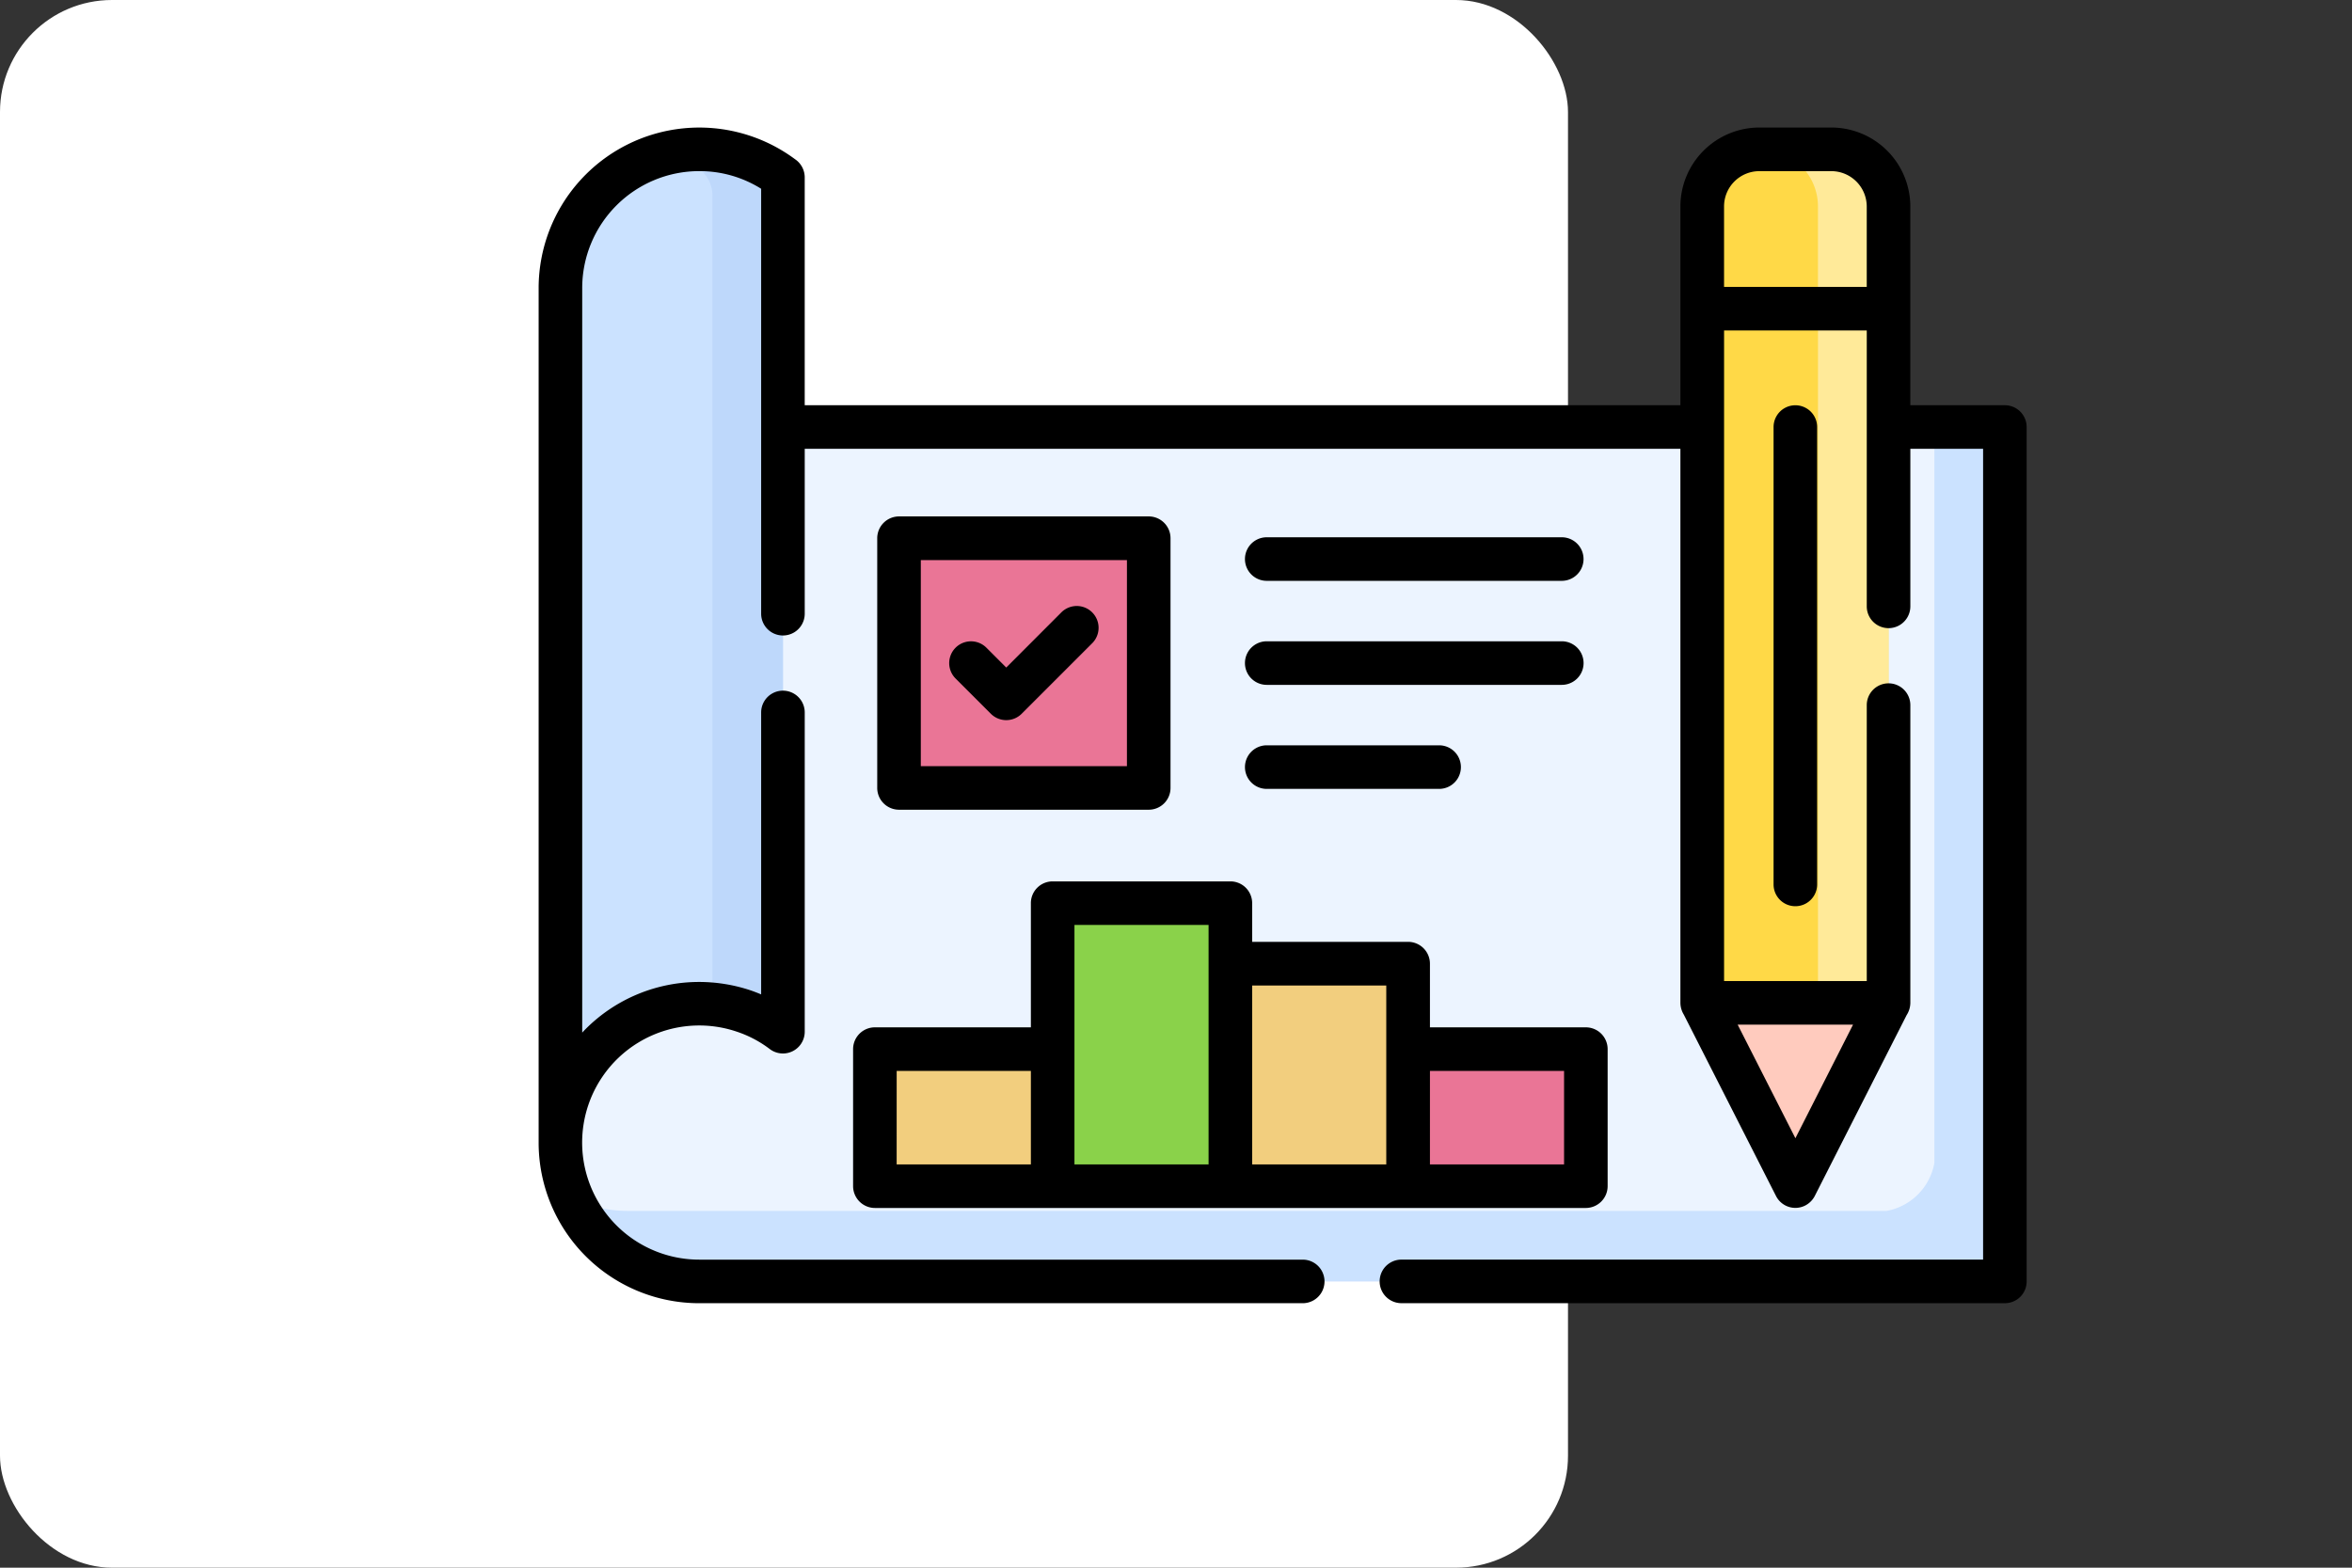 <svg xmlns="http://www.w3.org/2000/svg" width="315" height="210" viewBox="0 0 315 210"><rect x="0" y="0" width="315" height="210" fill="#333333" stroke="none"/><defs><style>.a{fill:#fff;}.b{fill:none;}.c{fill:#ecf4ff;}.c,.d,.e,.f,.g,.h,.i,.j,.k{fill-rule:evenodd;}.d{fill:#cbe2ff;}.e{fill:#ea7596;}.f{fill:#ffd947;}.g{fill:#ffcbbe;}.h{fill:#f2ce7e;}.i{fill:#8ad24a;}.j{fill:#bed8fb;}.k{fill:#ffea99;}</style></defs><g transform="translate(-964 -2861)"><rect class="a" width="210" height="210" rx="15" transform="translate(964 2861)"/><rect class="b" width="210" height="210" rx="15" transform="translate(1069 2861)"/><g transform="translate(1036.139 2824.384)"><g transform="translate(2.923 56.629)"><path class="c" d="M7.511,156.773H194.541a7.947,7.947,0,0,1,6.422,6.421V264.8a7.96,7.96,0,0,1-6.422,6.421H26.1a18.6,18.6,0,0,1-18.592-18.6V156.773Z" transform="translate(-7.511 -119.58)"/><path class="d" d="M26.1,61.218A18.586,18.586,0,0,0,7.511,79.809V194.258A18.586,18.586,0,0,1,26.1,175.667a17.37,17.37,0,0,1,9.224,2.439,1.292,1.292,0,0,0,1.986-1.214V67.341A4.523,4.523,0,0,0,35.051,63.5,18.4,18.4,0,0,0,26.1,61.218Z" transform="translate(-7.511 -61.218)"/><path class="e" d="M126.842,195.041h27.782a2.849,2.849,0,0,1,2.836,2.836v27.771a2.842,2.842,0,0,1-2.836,2.836H126.842a2.832,2.832,0,0,1-2.825-2.836V197.877a2.839,2.839,0,0,1,2.825-2.836Z" transform="translate(-78.669 -142.953)"/><path class="f" d="M425.318,109.8l-13.031-3.961L400.371,109.8v92.989l12.545,3.266,12.4-3.266Z" transform="translate(-247.457 -88.469)"/><path class="g" d="M414.416,376.375l4.667-9.18,6.234-12.28H400.371L406.6,367.2l4.667,9.18A1.712,1.712,0,0,0,414.416,376.375Z" transform="translate(-247.457 -240.598)"/><path class="f" d="M425.318,82.545v-13.7a7.647,7.647,0,0,0-7.624-7.624h-9.687a7.649,7.649,0,0,0-7.635,7.624v13.7Z" transform="translate(-247.457 -61.218)"/><path class="h" d="M120.489,389.205h19.022l3.122-10.327-3.122-8.033H120.489a5.916,5.916,0,0,0-4.777,4.789v8.794a5.917,5.917,0,0,0,4.777,4.777Z" transform="translate(-73.597 -250.329)"/><path class="i" d="M176.856,358.526h23.81l3.255-11.739-3.255-18.062V325.4a5.916,5.916,0,0,0-4.788-4.789H181.645a5.915,5.915,0,0,0-4.788,4.789v33.122Z" transform="translate(-110.941 -219.65)"/><path class="h" d="M238.028,371.252h23.8l2.405-7.911-2.405-10.449v-6.664a5.916,5.916,0,0,0-4.788-4.777H238.028Z" transform="translate(-148.303 -232.375)"/><path class="e" d="M299.172,389.205h19.022a5.917,5.917,0,0,0,4.777-4.777v-8.794a5.916,5.916,0,0,0-4.777-4.789H299.172Z" transform="translate(-185.648 -250.329)"/><path class="d" d="M187.607,261.778H19.169a18.508,18.508,0,0,1-7.547-1.6,18.583,18.583,0,0,0,16.992,11.044H197.051a7.96,7.96,0,0,0,6.422-6.421V163.194a7.947,7.947,0,0,0-6.422-6.421h-3.023v98.583A7.96,7.96,0,0,1,187.607,261.778Z" transform="translate(-10.022 -119.58)"/><path class="j" d="M49.648,98.411v77.322a16.826,16.826,0,0,1,7.459,2.372,1.292,1.292,0,0,0,1.986-1.214V67.341A4.523,4.523,0,0,0,56.831,63.5a18.4,18.4,0,0,0-8.948-2.284,18.943,18.943,0,0,0-4.711.6A18.924,18.924,0,0,1,47.387,63.5a4.523,4.523,0,0,1,2.262,3.839v31.07Z" transform="translate(-29.292 -61.218)"/><path class="k" d="M440.2,116.011V209h9.445V116.011Z" transform="translate(-271.782 -94.684)"/><path class="k" d="M428.217,68.842v13.7h9.445v-13.7a7.647,7.647,0,0,0-7.624-7.624h-9.456A7.649,7.649,0,0,1,428.217,68.842Z" transform="translate(-259.801 -61.218)"/></g><path d="M177.871,75.043V64.253a4.747,4.747,0,0,0-4.711-4.711h-9.687a4.728,4.728,0,0,0-4.712,4.711V75.043h19.11ZM55.841,127.506a2.918,2.918,0,1,1,4.127-4.127l2.659,2.659,7.381-7.392a2.922,2.922,0,0,1,4.127,4.138l-9.444,9.445a2.924,2.924,0,0,1-4.127,0ZM165.392,93.822a2.918,2.918,0,1,1,5.837,0V155.09a2.918,2.918,0,1,1-5.837,0Zm-46.021,98.771h17.963V180.07H119.372Zm20.875,5.837H45.039a2.929,2.929,0,0,1-2.924-2.924V177.146a2.919,2.919,0,0,1,2.924-2.913H65.925V157.595a2.91,2.91,0,0,1,2.913-2.912h23.81a2.91,2.91,0,0,1,2.913,2.912v5.186h20.886a2.929,2.929,0,0,1,2.924,2.924v8.529h20.875a2.919,2.919,0,0,1,2.924,2.913v18.359a2.929,2.929,0,0,1-2.924,2.924Zm-44.686-5.837h17.963V168.628H95.561Zm-23.8,0H89.724V160.519H71.762Zm-23.811,0H65.926V180.07H47.952ZM35.638,90.9H152.914V64.253A10.586,10.586,0,0,1,163.473,53.7h9.687a10.586,10.586,0,0,1,10.548,10.548V90.9h12.666a2.919,2.919,0,0,1,2.913,2.924V208.271a2.91,2.91,0,0,1-2.913,2.913h-80.82a2.918,2.918,0,0,1,0-5.837h77.9V96.735h-9.743v21.107a2.918,2.918,0,1,1-5.837,0V80.88h-19.11v87.152h19.11V131.071a2.918,2.918,0,1,1,5.837,0v39.875a3.1,3.1,0,0,1-.5,1.655L170.92,196.807a2.968,2.968,0,0,1-1.3,1.3,2.906,2.906,0,0,1-3.906-1.291l-12.336-24.273a3.106,3.106,0,0,1-.463-1.6V96.735H35.638v22.089a2.918,2.918,0,1,1-5.837,0V61.9a15.483,15.483,0,0,0-8.286-2.361A15.671,15.671,0,0,0,5.836,75.22v99.72c.155-.166.309-.331.463-.485a21.456,21.456,0,0,1,15.216-6.3,21.787,21.787,0,0,1,6.841,1.114c.486.165.971.353,1.445.552V132.053a2.918,2.918,0,1,1,5.837,0v42.776a2.919,2.919,0,0,1-4.678,2.317A15.286,15.286,0,0,0,26.5,174.8a15.683,15.683,0,1,0-4.987,30.551h80.82a2.918,2.918,0,0,1,0,5.837H21.515A21.509,21.509,0,0,1,0,189.669V75.22A21.515,21.515,0,0,1,34.336,57.941a2.94,2.94,0,0,1,1.3,2.439V90.9Zm140.4,82.971H160.582l7.734,15.215Zm-39.014-65.285a2.918,2.918,0,0,1,0,5.837H97.514a2.918,2.918,0,0,1,0-5.837ZM120.6,136.455a2.918,2.918,0,1,1,0,5.837H97.515a2.918,2.918,0,0,1,0-5.837Zm16.429-13.935a2.918,2.918,0,0,1,0,5.837H97.514a2.918,2.918,0,0,1,0-5.837ZM48.271,105.793H81.714a2.919,2.919,0,0,1,2.913,2.924v33.442a2.919,2.919,0,0,1-2.913,2.924H48.271a2.922,2.922,0,0,1-2.924-2.924V108.717a2.922,2.922,0,0,1,2.924-2.924Zm30.519,5.848H51.184v27.606H78.79Z"/></g></g></svg>